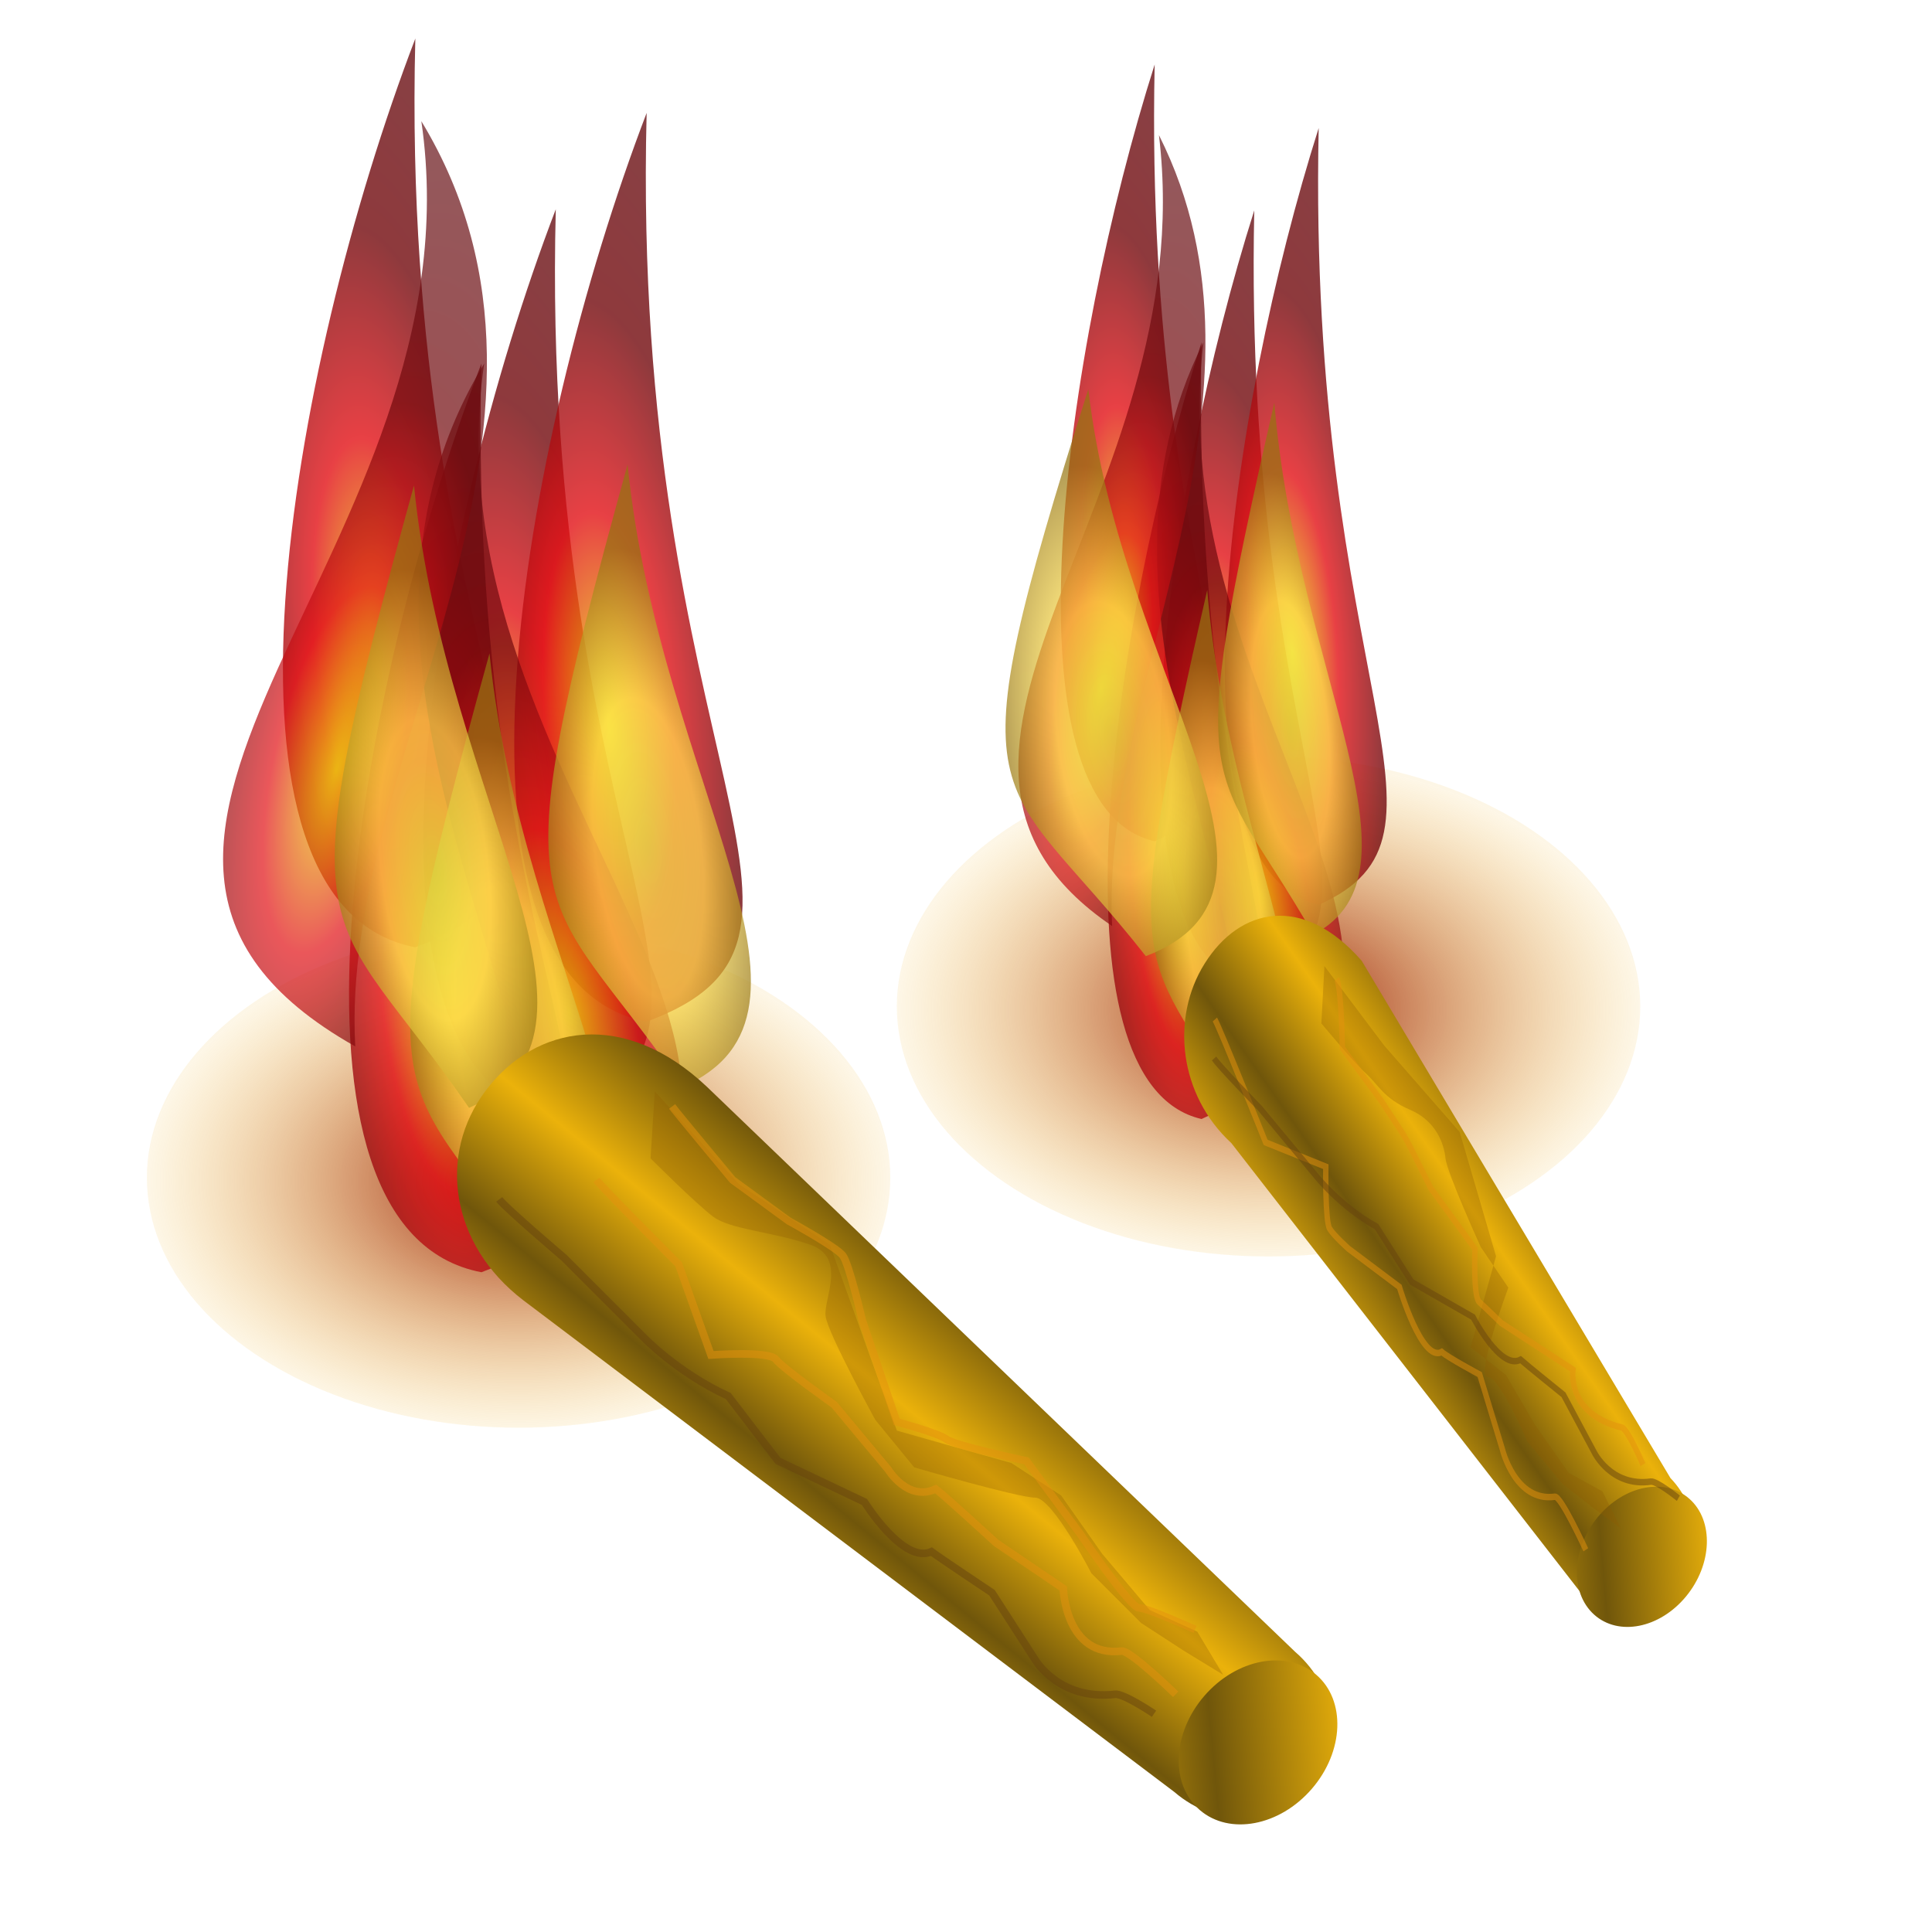 <?xml version="1.0" encoding="UTF-8" standalone="no"?>
<!-- Created with Inkscape (http://www.inkscape.org/) -->
<svg xmlns:dc="http://purl.org/dc/elements/1.1/" xmlns:cc="http://creativecommons.org/ns#" xmlns:rdf="http://www.w3.org/1999/02/22-rdf-syntax-ns#" xmlns:svg="http://www.w3.org/2000/svg" xmlns="http://www.w3.org/2000/svg" xmlns:xlink="http://www.w3.org/1999/xlink" xmlns:sodipodi="http://sodipodi.sourceforge.net/DTD/sodipodi-0.dtd" xmlns:inkscape="http://www.inkscape.org/namespaces/inkscape" width="255" height="255" viewBox="0 0 67.469 67.469" version="1.1" id="svg8" inkscape:version="0.92.5 (2060ec1f9f, 2020-04-08)" sodipodi:docname="torchat.svg">
 <defs id="defs2">
  <linearGradient inkscape:collect="always" id="linearGradient915">
   <stop id="stop911" stop-color="#900d00" stop-opacity="1"/>
   <stop offset="1" id="stop913" stop-color="#f2b72f" stop-opacity="0.117"/>
  </linearGradient>
  <linearGradient id="linearGradient2807" inkscape:collect="always">
   <stop id="stop2809" stop-color="#70560b" stop-opacity="1"/>
   <stop id="stop2811" offset="1" stop-color="#ebb20b" stop-opacity="1"/>
  </linearGradient>
  <linearGradient y2="123.16" x2="95.33" y1="175.6" x1="97.69" spreadMethod="reflect" gradientTransform="matrix(0.092,0.08,-0.053,0.061,31.966,265.643)" gradientUnits="userSpaceOnUse" id="linearGradient2832" xlink:href="#linearGradient2807" inkscape:collect="always"/>
  <linearGradient y2="96.41" x2="377.84" y1="133.36" x1="337.26" spreadMethod="reflect" gradientUnits="userSpaceOnUse" id="linearGradient2834" xlink:href="#linearGradient2807" inkscape:collect="always" gradientTransform="matrix(0.096,0,0,0.084,188.173,179.959)"/>
  <linearGradient id="linearGradient2760">
   <stop id="stop2762" stop-color="#ede200" stop-opacity="1"/>
   <stop id="stop2770" offset="0.25" stop-color="#e21116" stop-opacity="1"/>
   <stop id="stop2768" offset="0.5" stop-color="#72080c" stop-opacity="1"/>
   <stop offset="1" id="stop2764" stop-color="#63181d" stop-opacity="1"/>
  </linearGradient>
  <linearGradient id="linearGradient2800">
   <stop id="stop2802" stop-color="#e5e549" stop-opacity="1"/>
   <stop id="stop2808" offset="0.5" stop-color="#ffdf4c" stop-opacity="1"/>
   <stop offset="1" id="stop2804" stop-color="#957411" stop-opacity="1"/>
  </linearGradient>
  <radialGradient r="11.85" fy="84.84" fx="98.09" cy="84.84" cx="98.09" gradientTransform="matrix(0.748,-0.062,0.208,2.515,-77.835,45)" gradientUnits="userSpaceOnUse" id="radialGradient3067" xlink:href="#linearGradient2760" inkscape:collect="always"/>
  <radialGradient r="11.85" fy="84.84" fx="98.09" cy="84.84" cx="98.09" gradientTransform="matrix(0.748,-0.062,0.208,2.515,-72.931,50.962)" gradientUnits="userSpaceOnUse" id="radialGradient3069" xlink:href="#linearGradient2760" inkscape:collect="always"/>
  <radialGradient r="11.85" fy="84.84" fx="98.09" cy="84.84" cx="98.09" gradientTransform="matrix(0.748,-0.062,0.208,2.515,-69.757,47.596)" gradientUnits="userSpaceOnUse" id="radialGradient3071" xlink:href="#linearGradient2760" inkscape:collect="always"/>
  <radialGradient r="11.85" fy="84.84" fx="98.09" cy="84.84" cx="98.09" gradientTransform="matrix(0.748,-0.062,0.208,2.515,-75.527,56.347)" gradientUnits="userSpaceOnUse" id="radialGradient3073" xlink:href="#linearGradient2760" inkscape:collect="always"/>
  <radialGradient r="13.615" fy="198.62" fx="33.22" cy="198.62" cx="33.22" gradientTransform="matrix(0.643,-0.135,0.394,1.873,-79.736,-102.655)" gradientUnits="userSpaceOnUse" id="radialGradient3075" xlink:href="#linearGradient2760" inkscape:collect="always"/>
  <radialGradient r="13.615" fy="198.62" fx="33.22" cy="198.62" cx="33.22" gradientTransform="matrix(-0.643,-0.135,-0.394,1.873,111.359,-111.118)" gradientUnits="userSpaceOnUse" id="radialGradient3077" xlink:href="#linearGradient2760" inkscape:collect="always"/>
  <radialGradient r="10.569" fy="208.66" fx="42.711" cy="208.66" cx="42.711" gradientTransform="matrix(0.349,-0.042,0.118,0.99,-21.715,60.977)" gradientUnits="userSpaceOnUse" id="radialGradient3079" xlink:href="#linearGradient2800" inkscape:collect="always"/>
  <radialGradient r="10.569" fy="208.66" fx="42.711" cy="208.66" cx="42.711" gradientTransform="matrix(0.349,-0.042,0.118,0.99,-24.351,55.112)" gradientUnits="userSpaceOnUse" id="radialGradient3081" xlink:href="#linearGradient2800" inkscape:collect="always"/>
  <radialGradient r="10.569" fy="208.66" fx="42.711" cy="208.66" cx="42.711" gradientTransform="matrix(0.349,-0.042,0.118,0.99,-16.893,54.378)" gradientUnits="userSpaceOnUse" id="radialGradient3083" xlink:href="#linearGradient2800" inkscape:collect="always"/>
  <filter inkscape:collect="always" id="filter920" x="-0.012" width="1.025" y="-0.016" height="1.031" color-interpolation-filters="sRGB">
   <feGaussianBlur inkscape:collect="always" stdDeviation="0.118" id="feGaussianBlur922"/>
  </filter>
  <filter inkscape:collect="always" id="filter924" x="-0.014" width="1.028" y="-0.016" height="1.031" color-interpolation-filters="sRGB">
   <feGaussianBlur inkscape:collect="always" stdDeviation="0.118" id="feGaussianBlur926"/>
  </filter>
  <filter inkscape:collect="always" id="filter928" x="-0.015" width="1.031" y="-0.015" height="1.031" color-interpolation-filters="sRGB">
   <feGaussianBlur inkscape:collect="always" stdDeviation="0.118" id="feGaussianBlur930"/>
  </filter>
  <filter inkscape:collect="always" id="filter932" x="-0.014" width="1.028" y="-0.014" height="1.028" color-interpolation-filters="sRGB">
   <feGaussianBlur inkscape:collect="always" stdDeviation="0.118" id="feGaussianBlur934"/>
  </filter>
  <radialGradient inkscape:collect="always" xlink:href="#linearGradient2760" id="radialGradient985" gradientUnits="userSpaceOnUse" gradientTransform="matrix(0.53,-0.053,0.148,2.15,-25.149,72.898)" cx="98.09" cy="84.84" fx="98.09" fy="84.84" r="11.85"/>
  <radialGradient inkscape:collect="always" xlink:href="#linearGradient2760" id="radialGradient987" gradientUnits="userSpaceOnUse" gradientTransform="matrix(0.53,-0.053,0.148,2.15,-21.672,77.995)" cx="98.09" cy="84.84" fx="98.09" fy="84.84" r="11.85"/>
  <radialGradient inkscape:collect="always" xlink:href="#linearGradient2760" id="radialGradient989" gradientUnits="userSpaceOnUse" gradientTransform="matrix(0.53,-0.053,0.148,2.15,-19.421,75.118)" cx="98.09" cy="84.84" fx="98.09" fy="84.84" r="11.85"/>
  <radialGradient inkscape:collect="always" xlink:href="#linearGradient2760" id="radialGradient991" gradientUnits="userSpaceOnUse" gradientTransform="matrix(0.53,-0.053,0.148,2.15,-23.513,82.598)" cx="98.09" cy="84.84" fx="98.09" fy="84.84" r="11.85"/>
  <radialGradient inkscape:collect="always" xlink:href="#linearGradient2760" id="radialGradient993" gradientUnits="userSpaceOnUse" gradientTransform="matrix(0.456,-0.115,0.279,1.601,-26.497,-53.314)" cx="33.22" cy="198.62" fx="33.22" fy="198.62" r="13.615"/>
  <radialGradient inkscape:collect="always" xlink:href="#linearGradient2760" id="radialGradient995" gradientUnits="userSpaceOnUse" gradientTransform="matrix(-0.456,-0.115,-0.279,1.601,108.997,-60.548)" cx="33.22" cy="198.62" fx="33.22" fy="198.62" r="13.615"/>
  <radialGradient inkscape:collect="always" xlink:href="#linearGradient2800" id="radialGradient997" gradientUnits="userSpaceOnUse" gradientTransform="matrix(0.247,-0.036,0.084,0.846,14.643,86.555)" cx="42.711" cy="208.66" fx="42.711" fy="208.66" r="10.569"/>
  <radialGradient inkscape:collect="always" xlink:href="#linearGradient2800" id="radialGradient999" gradientUnits="userSpaceOnUse" gradientTransform="matrix(0.247,-0.036,0.084,0.846,16.985,80.01)" cx="42.711" cy="208.66" fx="42.711" fy="208.66" r="10.569"/>
  <radialGradient inkscape:collect="always" xlink:href="#linearGradient2800" id="radialGradient1001" gradientUnits="userSpaceOnUse" gradientTransform="matrix(0.364,-0.038,0.124,0.902,-2.536,68.747)" cx="42.711" cy="208.66" fx="42.711" fy="208.66" r="10.569"/>
  <linearGradient inkscape:collect="always" xlink:href="#linearGradient2807" id="linearGradient1003" gradientUnits="userSpaceOnUse" gradientTransform="matrix(0.065,0.068,-0.037,0.052,52.705,261.5)" x1="92.81" y1="193.64" x2="105.41" y2="140.77" spreadMethod="reflect"/>
  <linearGradient inkscape:collect="always" xlink:href="#linearGradient2807" id="linearGradient1005" gradientUnits="userSpaceOnUse" gradientTransform="matrix(0.08,0,0,0.071,196.105,163.452)" x1="337.26" y1="133.36" x2="377.84" y2="96.41" spreadMethod="reflect"/>
  <radialGradient inkscape:collect="always" xlink:href="#linearGradient915" id="radialGradient1030" cx="18.11" cy="270.66" fx="18.11" fy="270.66" r="12.981" gradientTransform="matrix(1,0,0,0.673,0,88.622)" gradientUnits="userSpaceOnUse"/>
  <radialGradient inkscape:collect="always" xlink:href="#linearGradient915" id="radialGradient1034" gradientUnits="userSpaceOnUse" gradientTransform="matrix(1,0,0,0.673,26.191,82.648)" cx="18.11" cy="270.66" fx="18.11" fy="270.66" r="12.981"/>
 </defs>
 <sodipodi:namedview id="base" pagecolor="#ff0000" bordercolor="#666666" borderopacity="1.0" inkscape:pageopacity="0" inkscape:pageshadow="2" inkscape:zoom="3.454902" inkscape:cx="127.5" inkscape:cy="127.5" inkscape:document-units="mm" inkscape:current-layer="layer1" showgrid="false" units="px" inkscape:snap-to-guides="false" inkscape:snap-grids="false" inkscape:snap-others="false" inkscape:object-nodes="false" inkscape:snap-nodes="false" inkscape:snap-global="false" inkscape:window-width="1920" inkscape:window-height="1056" inkscape:window-x="0" inkscape:window-y="0" inkscape:window-maximized="1"/>
 <g inkscape:label="Layer 1" inkscape:groupmode="layer" id="layer1" transform="translate(0,-229.531)">
  <ellipse ry="8.73" rx="12.981" cy="264.68" cx="44.3" id="ellipse1032" opacity="1" stroke-dasharray="none" stroke-opacity="0.505" fill="url(#radialGradient1034)" fill-rule="nonzero" stroke="none" stroke-linejoin="miter" fill-opacity="1" stroke-linecap="round" stroke-width="0.556" stroke-dashoffset="0" stroke-miterlimit="4"/>
  <ellipse id="path1022" cx="18.11" cy="270.66" rx="12.981" ry="8.73" opacity="1" stroke-dasharray="none" stroke-opacity="0.505" fill="url(#radialGradient1030)" fill-rule="nonzero" stroke="none" stroke-linejoin="miter" fill-opacity="1" stroke-linecap="round" stroke-width="0.556" stroke-dashoffset="0" stroke-miterlimit="4"/>
  <g id="g951">
   <path d="m 14.504,230.877 c -0.578,22.723 7.818,28.852 0,31.735 -7.713,-1.47 -4.397,-20.241 0,-31.735 z" id="path2776" sodipodi:nodetypes="ccc" inkscape:connector-curvature="0" opacity="0.8" stroke-dasharray="none" stroke-opacity="1" fill="url(#radialGradient3067)" fill-rule="evenodd" stroke="none" stroke-linejoin="miter" fill-opacity="1" stroke-linecap="butt" stroke-width="0" stroke-miterlimit="4"/>
   <path d="m 19.409,236.839 c -0.578,22.723 7.818,28.852 0,31.735 -7.713,-1.47 -4.397,-20.241 0,-31.735 z" id="path1873" sodipodi:nodetypes="ccc" inkscape:connector-curvature="0" opacity="0.8" stroke-dasharray="none" stroke-opacity="1" fill="url(#radialGradient3069)" fill-rule="evenodd" stroke="none" stroke-linejoin="miter" fill-opacity="1" stroke-linecap="butt" stroke-width="0" stroke-miterlimit="4"/>
   <path sodipodi:nodetypes="ccc" id="path2772" d="m 22.582,233.474 c -0.578,22.723 7.818,28.852 0,31.735 -7.713,-1.47 -4.397,-20.241 0,-31.735 z" inkscape:connector-curvature="0" opacity="0.8" stroke-dasharray="none" stroke-opacity="1" fill="url(#radialGradient3071)" fill-rule="evenodd" stroke="none" stroke-linejoin="miter" fill-opacity="1" stroke-linecap="butt" stroke-width="0" stroke-miterlimit="4"/>
   <path d="m 16.812,242.225 c -0.578,22.723 7.818,28.852 0,31.735 -7.713,-1.47 -4.397,-20.241 0,-31.735 z" id="path2780" sodipodi:nodetypes="ccc" inkscape:connector-curvature="0" opacity="0.8" stroke-dasharray="none" stroke-opacity="1" fill="url(#radialGradient3073)" fill-rule="evenodd" stroke="none" stroke-linejoin="miter" fill-opacity="1" stroke-linecap="butt" stroke-width="0" stroke-miterlimit="4"/>
   <path d="m 16.909,242.225 c -2.169,14.906 14.76,25.292 2.308,32.312 0.569,-10.001 -8.775,-21.638 -2.308,-32.312 z" id="path2784" sodipodi:nodetypes="ccc" inkscape:connector-curvature="0" opacity="0.704" stroke-dasharray="none" stroke-opacity="1" fill="url(#radialGradient3075)" fill-rule="evenodd" stroke="none" stroke-linejoin="miter" fill-opacity="1" stroke-linecap="butt" stroke-width="0" stroke-miterlimit="4"/>
   <path sodipodi:nodetypes="ccc" id="path2794" d="m 14.714,233.762 c 2.169,14.906 -14.76,25.292 -2.308,32.312 -0.569,-10.001 8.775,-21.638 2.308,-32.312 z" inkscape:connector-curvature="0" opacity="0.704" stroke-dasharray="none" stroke-opacity="1" fill="url(#radialGradient3077)" fill-rule="evenodd" stroke="none" stroke-linejoin="miter" fill-opacity="1" stroke-linecap="butt" stroke-width="0" stroke-miterlimit="4"/>
   <path d="m 17.094,252.35 c 1.12,11.178 7.789,19.16 1.923,21.734 -5.031,-7.325 -6.536,-5.03 -1.923,-21.734 z" id="path2798" sodipodi:nodetypes="ccc" inkscape:connector-curvature="0" opacity="0.714" stroke-dasharray="none" stroke-opacity="1" fill="url(#radialGradient3079)" fill-rule="evenodd" stroke="none" stroke-linejoin="miter" fill-opacity="1" stroke-linecap="butt" stroke-width="0" stroke-miterlimit="4"/>
   <path sodipodi:nodetypes="ccc" id="path2810" d="m 14.457,246.485 c 1.12,11.178 7.789,19.16 1.923,21.734 -5.031,-7.325 -6.536,-5.03 -1.923,-21.734 z" inkscape:connector-curvature="0" opacity="0.714" stroke-dasharray="none" stroke-opacity="1" fill="url(#radialGradient3081)" fill-rule="evenodd" stroke="none" stroke-linejoin="miter" fill-opacity="1" stroke-linecap="butt" stroke-width="0" stroke-miterlimit="4"/>
   <path d="m 21.916,245.752 c 1.12,11.178 7.789,19.16 1.923,21.734 -5.031,-7.325 -6.536,-5.03 -1.923,-21.734 z" id="path2814" sodipodi:nodetypes="ccc" inkscape:connector-curvature="0" opacity="0.714" stroke-dasharray="none" stroke-opacity="1" fill="url(#radialGradient3083)" fill-rule="evenodd" stroke="none" stroke-linejoin="miter" fill-opacity="1" stroke-linecap="butt" stroke-width="0" stroke-miterlimit="4"/>
   <path sodipodi:nodetypes="ccsccsc" id="rect1918" d="m 24.7,267.496 20.529,19.72 c 1.485,1.281 1.74,3.403 0.571,4.759 -1.169,1.355 -3.306,1.415 -4.791,0.134 L 18.279,274.942 c -2.554,-1.95 -3.008,-5.09 -1.313,-7.33 1.735,-2.3 4.849,-2.856 7.734,-0.116 z" inkscape:connector-curvature="0" stroke-opacity="1" fill="url(#linearGradient2832)" stroke="none" stroke-linejoin="round" fill-opacity="1" stroke-linecap="round" stroke-width="0" stroke-dashoffset="0" stroke-miterlimit="4"/>
   <ellipse transform="rotate(40.774)" id="path2818" cx="222.91" cy="191.21" rx="2.481" ry="3.117" opacity="1" stroke-dasharray="none" stroke-opacity="1" fill="url(#linearGradient2834)" stroke="none" stroke-linejoin="round" fill-opacity="1" stroke-linecap="round" stroke-width="0" stroke-dashoffset="0" stroke-miterlimit="4"/>
   <path inkscape:connector-curvature="0" id="path864" d="m 22.867,267.643 2.943,3.245 3.17,2.113 2.34,6.49 4,1.132 1.736,1.132 1.434,2.038 1.66,1.962 1.66,0.755 0.906,1.509 -1.358,-0.83 -1.509,-0.981 -1.736,-1.736 c 0,0 -1.358,-2.641 -1.962,-2.641 -0.604,0 -4.226,-1.057 -4.226,-1.057 l -1.358,-1.66 c 0,0 -1.66,-3.019 -1.736,-3.622 -0.075,-0.604 0.755,-2.038 -0.528,-2.49 -1.283,-0.453 -2.792,-0.528 -3.396,-0.981 -0.604,-0.453 -2.189,-2.038 -2.189,-2.038 z" stroke-opacity="1" fill="#905c00" filter="url(#filter932)" stroke="none" stroke-linejoin="miter" fill-opacity="0.297" stroke-linecap="butt" stroke-width="0.265"/>
   <path inkscape:connector-curvature="0" id="path898" d="m 23.471,268.171 c 0.226,0.302 2.113,2.566 2.113,2.566 l 1.962,1.434 c 0,0 1.66,0.906 1.887,1.207 0.226,0.302 0.679,2.264 0.679,2.264 l 1.207,3.547 c 0,0 1.434,0.377 1.736,0.604 0.302,0.226 2.792,0.755 2.792,0.755 l 1.887,2.566 c 0,0 1.736,2.566 2.038,2.566 0.302,0 1.962,0.755 1.962,0.755" stroke-opacity="0.505" fill="none" filter="url(#filter928)" stroke="#e4900e" stroke-linejoin="miter" stroke-linecap="butt" stroke-width="0.265"/>
   <path sodipodi:nodetypes="cccccccccsc" d="m 20.829,270.737 c 0.226,0.302 2.868,2.943 2.868,2.943 l 1.132,3.17 c 0,0 2.038,-0.151 2.264,0.151 0.226,0.302 2.038,1.585 2.038,1.585 l 1.887,2.264 c 0,0 0.679,1.132 1.66,0.679 0.302,0.226 2.113,1.887 2.113,1.887 l 2.34,1.585 c 0,0 0.075,2.415 2.038,2.189 0.3,-0.035 1.887,1.509 1.887,1.509" id="path900" inkscape:connector-curvature="0" stroke-opacity="0.505" fill="none" filter="url(#filter924)" stroke="#e4900e" stroke-linejoin="miter" stroke-linecap="butt" stroke-width="0.265"/>
   <path inkscape:connector-curvature="0" id="path902" d="m 17.433,271.416 c 0.226,0.302 2.264,2.038 2.264,2.038 l 2.717,2.717 c 0,0 1.207,1.283 3.019,2.113 0.226,0.302 1.736,2.264 1.736,2.264 l 3.019,1.434 c 0,0 1.358,2.189 2.34,1.736 0.302,0.226 2.113,1.434 2.113,1.434 l 1.509,2.34 c 0,0 0.83,1.434 2.792,1.207 0.3,-0.035 1.358,0.679 1.358,0.679" sodipodi:nodetypes="cccccccccsc" stroke-opacity="0.505" fill="none" filter="url(#filter920)" stroke="#68450f" stroke-linejoin="miter" stroke-linecap="butt" stroke-width="0.265"/>
  </g>
  <path d="m 40.323,231.783 c -0.41,19.424 5.543,24.662 0,27.127 -5.469,-1.257 -3.118,-17.301 0,-27.127 z" id="path953" sodipodi:nodetypes="ccc" inkscape:connector-curvature="0" opacity="0.8" stroke-dasharray="none" stroke-opacity="1" fill="url(#radialGradient985)" fill-rule="evenodd" stroke="none" stroke-linejoin="miter" fill-opacity="1" stroke-linecap="butt" stroke-width="0" stroke-miterlimit="4"/>
  <path d="m 43.801,236.879 c -0.41,19.424 5.543,24.662 0,27.127 -5.469,-1.257 -3.118,-17.301 0,-27.127 z" id="path955" sodipodi:nodetypes="ccc" inkscape:connector-curvature="0" opacity="0.8" stroke-dasharray="none" stroke-opacity="1" fill="url(#radialGradient987)" fill-rule="evenodd" stroke="none" stroke-linejoin="miter" fill-opacity="1" stroke-linecap="butt" stroke-width="0" stroke-miterlimit="4"/>
  <path sodipodi:nodetypes="ccc" id="path957" d="m 46.051,234.002 c -0.41,19.424 5.543,24.662 0,27.127 -5.469,-1.257 -3.118,-17.301 0,-27.127 z" inkscape:connector-curvature="0" opacity="0.8" stroke-dasharray="none" stroke-opacity="1" fill="url(#radialGradient989)" fill-rule="evenodd" stroke="none" stroke-linejoin="miter" fill-opacity="1" stroke-linecap="butt" stroke-width="0" stroke-miterlimit="4"/>
  <path d="m 41.96,241.482 c -0.41,19.424 5.543,24.662 0,27.127 -5.469,-1.257 -3.118,-17.301 0,-27.127 z" id="path959" sodipodi:nodetypes="ccc" inkscape:connector-curvature="0" opacity="0.8" stroke-dasharray="none" stroke-opacity="1" fill="url(#radialGradient991)" fill-rule="evenodd" stroke="none" stroke-linejoin="miter" fill-opacity="1" stroke-linecap="butt" stroke-width="0" stroke-miterlimit="4"/>
  <path d="m 42.028,241.482 c -1.538,12.741 10.466,21.619 1.636,27.62 0.404,-8.549 -6.222,-18.495 -1.636,-27.62 z" id="path961" sodipodi:nodetypes="ccc" inkscape:connector-curvature="0" opacity="0.704" stroke-dasharray="none" stroke-opacity="1" fill="url(#radialGradient993)" fill-rule="evenodd" stroke="none" stroke-linejoin="miter" fill-opacity="1" stroke-linecap="butt" stroke-width="0" stroke-miterlimit="4"/>
  <path sodipodi:nodetypes="ccc" id="path963" d="m 40.472,234.249 c 1.538,12.741 -10.466,21.619 -1.636,27.62 -0.404,-8.549 6.222,-18.495 1.636,-27.62 z" inkscape:connector-curvature="0" opacity="0.704" stroke-dasharray="none" stroke-opacity="1" fill="url(#radialGradient995)" fill-rule="evenodd" stroke="none" stroke-linejoin="miter" fill-opacity="1" stroke-linecap="butt" stroke-width="0" stroke-miterlimit="4"/>
  <path d="m 42.159,250.137 c 0.794,9.555 5.523,16.377 1.364,18.578 -3.567,-6.261 -4.634,-4.299 -1.364,-18.578 z" id="path965" sodipodi:nodetypes="ccc" inkscape:connector-curvature="0" opacity="0.714" stroke-dasharray="none" stroke-opacity="1" fill="url(#radialGradient997)" fill-rule="evenodd" stroke="none" stroke-linejoin="miter" fill-opacity="1" stroke-linecap="butt" stroke-width="0" stroke-miterlimit="4"/>
  <path sodipodi:nodetypes="ccc" id="path967" d="m 44.502,243.592 c 0.794,9.555 5.523,16.377 1.364,18.578 -3.567,-6.261 -4.634,-4.299 -1.364,-18.578 z" inkscape:connector-curvature="0" opacity="0.714" stroke-dasharray="none" stroke-opacity="1" fill="url(#radialGradient999)" fill-rule="evenodd" stroke="none" stroke-linejoin="miter" fill-opacity="1" stroke-linecap="butt" stroke-width="0" stroke-miterlimit="4"/>
  <path d="m 38.006,243.119 c 1.17,10.185 8.137,17.457 2.009,19.803 -5.256,-6.674 -6.828,-4.583 -2.009,-19.803 z" id="path969" sodipodi:nodetypes="ccc" inkscape:connector-curvature="0" opacity="0.714" stroke-dasharray="none" stroke-opacity="1" fill="url(#radialGradient1001)" fill-rule="evenodd" stroke="none" stroke-linejoin="miter" fill-opacity="1" stroke-linecap="butt" stroke-width="0" stroke-miterlimit="4"/>
  <path sodipodi:nodetypes="ccsccscc" id="path971" d="m 47.553,263.084 10.782,18.064 c 1.053,1.095 1.234,2.909 0.405,4.067 -0.829,1.159 -2.344,1.21 -3.397,0.115 L 42.999,269.448 c -1.811,-1.667 -2.133,-4.351 -0.931,-6.266 1.23,-1.966 3.438,-2.441 5.484,-0.099 z" inkscape:connector-curvature="0" stroke-opacity="1" fill="url(#linearGradient1003)" stroke="none" stroke-linejoin="round" fill-opacity="1" stroke-linecap="round" stroke-width="0" stroke-dashoffset="0" stroke-miterlimit="4"/>
  <ellipse transform="matrix(0.744,0.669,-0.637,0.771,0,0)" id="ellipse973" cx="225.1" cy="172.9" rx="2.071" ry="2.618" opacity="1" stroke-dasharray="none" stroke-opacity="1" fill="url(#linearGradient1005)" stroke="none" stroke-linejoin="round" fill-opacity="1" stroke-linecap="round" stroke-width="0" stroke-dashoffset="0" stroke-miterlimit="4"/>
  <path inkscape:connector-curvature="0" id="path975" d="m 22.867,267.643 2.943,3.245 3.719,3.532 1.79,5.072 -1.252,3.716 1.736,1.132 1.434,2.038 1.66,1.962 1.66,0.755 0.906,1.509 -1.358,-0.83 -1.509,-0.981 -1.736,-1.736 c 0,0 -1.358,-2.641 -1.962,-2.641 -0.604,0 1.026,-3.64 1.026,-3.64 l -1.358,-1.66 c 0,0 -1.66,-3.019 -1.736,-3.622 -0.075,-0.604 -0.467,-1.531 -1.75,-1.984 -1.283,-0.453 -1.571,-1.035 -2.175,-1.488 -0.604,-0.453 -2.189,-2.038 -2.189,-2.038 z" transform="matrix(0.709,0,0,0.855,30.039,34.434)" sodipodi:nodetypes="cccccccccccccscccsccc" stroke-opacity="1" fill="#905c00" filter="url(#filter932)" stroke="none" stroke-linejoin="miter" fill-opacity="0.297" stroke-linecap="butt" stroke-width="0.265"/>
  <path inkscape:connector-curvature="0" id="path977" d="m 23.471,268.171 c 0.226,0.302 0.281,2.819 0.281,2.819 l 1.901,2.143 c 0,0 0.927,1.159 1.154,1.461 0.226,0.302 1.29,2.112 1.29,2.112 l 2.185,2.483 c 0,0 -0.093,1.948 0.209,2.174 0.302,0.226 1.082,0.856 1.082,0.856 l 3.536,1.907 c 0,0 -0.341,1.806 2.404,2.363 0.293,0.059 1.046,1.515 1.046,1.515" transform="matrix(0.709,0,0,0.855,30.039,34.434)" sodipodi:nodetypes="cccccccccsc" stroke-opacity="0.505" fill="none" filter="url(#filter928)" stroke="#e4900e" stroke-linejoin="miter" stroke-linecap="butt" stroke-width="0.265"/>
  <path sodipodi:nodetypes="cccccccccsc" d="m 17.47,269.825 c 0.226,0.302 2.501,5.02 2.501,5.02 l 2.964,0.991 c 0,0 -0.039,2.23 0.188,2.532 0.226,0.302 0.938,0.825 0.938,0.825 l 2.497,1.555 c 0,0 1.107,3.108 2.088,2.655 0.302,0.226 1.869,0.924 1.869,0.924 l 1.118,3.054 c 0,0 0.625,2.162 2.587,1.935 0.3,-0.035 1.52,2.168 1.52,2.168" id="path979" inkscape:connector-curvature="0" transform="matrix(0.709,0,0,0.855,30.039,34.434)" stroke-opacity="0.505" fill="none" filter="url(#filter924)" stroke="#e4900e" stroke-linejoin="miter" stroke-linecap="butt" stroke-width="0.265"/>
  <path inkscape:connector-curvature="0" id="path981" d="m 17.433,271.416 c 0.226,0.302 2.264,2.038 2.264,2.038 l 2.717,2.717 c 0,0 1.207,1.283 3.019,2.113 0.226,0.302 1.736,2.264 1.736,2.264 l 3.019,1.434 c 0,0 1.358,2.189 2.34,1.736 0.302,0.226 2.113,1.434 2.113,1.434 l 1.509,2.34 c 0,0 0.83,1.434 2.792,1.207 0.3,-0.035 1.358,0.679 1.358,0.679" sodipodi:nodetypes="cccccccccsc" transform="matrix(0.709,0,0,0.855,30.039,34.434)" stroke-opacity="0.505" fill="none" filter="url(#filter920)" stroke="#68450f" stroke-linejoin="miter" stroke-linecap="butt" stroke-width="0.265"/>
 </g>
</svg>
